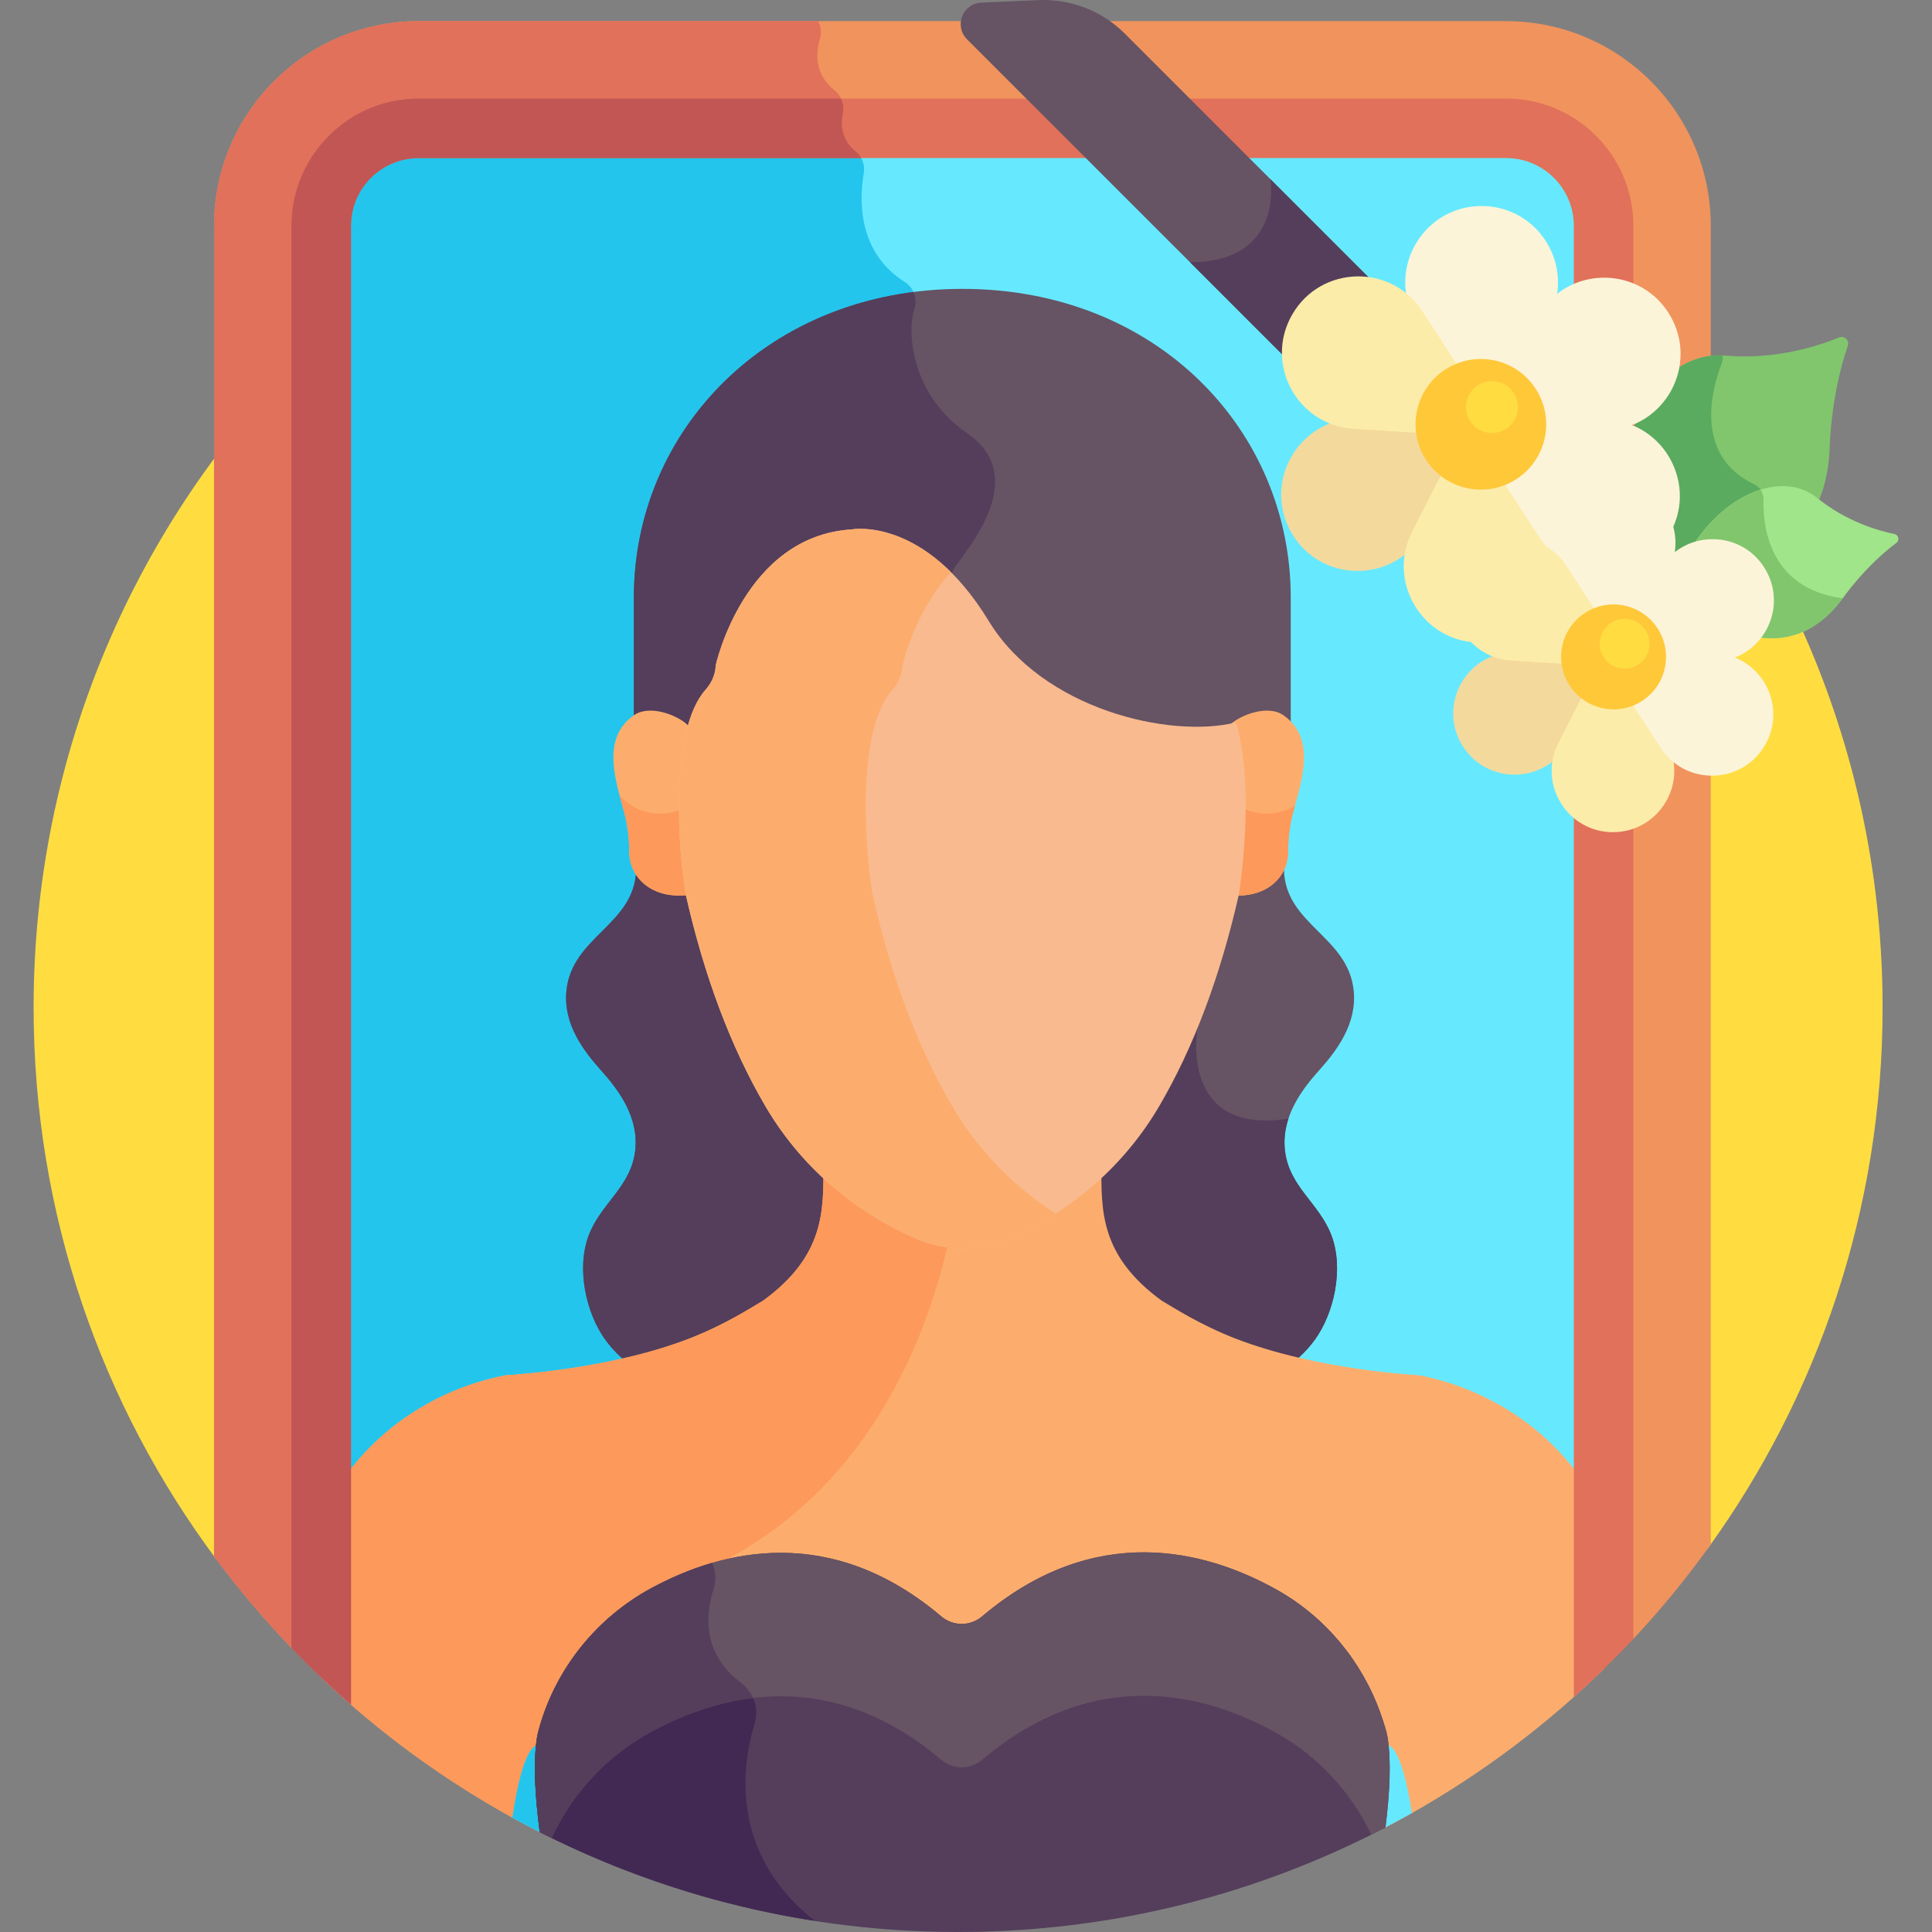 <svg id="Layer_1" enable-background="new 0 0 512 512" height="512" viewBox="0 0 512 512" width="512" xmlns="http://www.w3.org/2000/svg"><rect x="0" y="0" width="512" height="512" fill="#808080" stroke="none"/><g><path d="m452.64 410.287c29.103-40.294 46.265-89.782 46.265-143.284 0-135.309-109.69-244.998-244.998-244.998s-244.998 109.688-244.998 244.997c0 54.888 18.052 105.558 48.539 146.403z" fill="#ffdd40"/><path d="m135.739 481.655-.001.006c2.409 1.329 4.846 2.616 7.304 3.865l224.122-1.237.005.008c2.358-1.231 4.695-2.497 7.006-3.802l.001-.015 58.685-46.171.003.011c7.368-7.878 14.223-16.241 20.51-25.039v-349.442c0-29.906-24.331-54.236-54.237-54.236h-288.179c-29.906 0-54.235 24.33-54.235 54.236v352.572c6.318 8.554 13.181 16.681 20.535 24.333z" fill="#f1935d"/><path d="m56.723 59.839v352.572c6.318 8.554 13.181 16.681 20.535 24.333l58.482 44.911-.001.006c2.409 1.329 4.846 2.616 7.304 3.865l108.987-.602v-331.235c0-1.288.399-2.539 1.155-3.583 4.767-6.58 21.742-32.441 1.864-42.22-15.874-7.81-14.834-19.616-12.716-26.102.864-2.645-.204-5.571-2.557-7.055-12.608-7.955-12.05-21.943-10.865-28.806.385-2.233-.481-4.48-2.251-5.895-3.757-3.004-3.883-7.101-3.296-10.07.449-2.271-.401-4.586-2.207-6.035-5.322-4.271-5.016-9.815-3.845-13.681.486-1.604.227-3.259-.553-4.64h-105.801c-29.906.001-54.235 24.331-54.235 54.237z" fill="#e1715a"/><path d="m135.739 481.655v.01c2.413 1.331 4.857 2.61 7.318 3.861l224.081-1.236c2.366-1.236 4.717-2.497 7.038-3.807v-.003l50.796-45.666v-374.975c0-14.245-11.59-25.834-25.836-25.834h-288.178c-14.245 0-25.834 11.589-25.834 25.834v377.461z" fill="#66e9ff"/><path d="m85.125 59.839v377.461l50.615 44.355v.01c2.413 1.331 4.857 2.61 7.318 3.861l108.971-.601v-331.236c0-1.288.399-2.539 1.155-3.583 4.767-6.58 21.742-32.441 1.864-42.22-15.874-7.81-14.834-19.616-12.716-26.102.864-2.645-.204-5.571-2.557-7.055-12.608-7.955-12.05-21.943-10.865-28.806.385-2.233-.481-4.48-2.251-5.895-2.224-1.779-3.17-3.939-3.455-6.023h-112.246c-14.245 0-25.833 11.589-25.833 25.834z" fill="#23c5ed"/><g><path d="m358.75 262.61c-1.413-14.49-18.085-17.465-18.491-32.094-.006-.231 0-.458.003-.686h-171.665c.002.228.009.455.003.686-.405 14.63-17.077 17.605-18.491 32.094-.85 8.708 4.435 15.763 9.169 21.035 4.734 5.273 9.995 12.401 9.075 21.093-1.035 9.775-9.094 14.039-12.346 22.671-3.362 8.927-.622 20.737 4.433 27.676s11.862 10.156 18.433 13.175h73.67 3.775 73.67c6.57-3.019 13.378-6.237 18.433-13.175s7.795-18.749 4.433-27.676c-3.251-8.632-11.311-12.896-12.346-22.671-.92-8.692 4.34-15.82 9.075-21.093 4.733-5.272 10.017-12.327 9.167-21.035z" fill="#665364"/></g><path d="m348.419 355.084c5.055-6.938 7.795-18.749 4.433-27.676-3.251-8.632-11.311-12.896-12.346-22.671-.312-2.95.099-5.715.948-8.293-29.237 4.578-24.132-23.937-24.132-23.937l-77.705-42.678h-71.02c.002.229.009.455.002.686-.405 14.629-17.077 17.605-18.491 32.094-.85 8.708 4.435 15.762 9.169 21.035s9.995 12.401 9.075 21.093c-1.035 9.775-9.095 14.039-12.346 22.671-3.362 8.927-.622 20.737 4.433 27.676 5.055 6.938 11.862 10.156 18.433 13.175h73.67 3.774 73.67c6.572-3.019 13.379-6.237 18.433-13.175z" fill="#543e5b"/><path d="m376.112 364.462c-.117-.02-27.042-1.342-48.621-9.701-9.633-3.734-16.429-8.217-19.67-10.105-16.395-11.938-15.943-24.017-15.943-35.723-8.929 7.982-24.136 18.109-36.83 18.726-12.694-.617-27.902-10.745-36.83-18.726 0 11.706.452 23.785-15.943 35.723-3.241 1.888-10.037 6.372-19.67 10.105-21.579 8.358-48.503 9.681-48.62 9.701-10.99 2.11-35.089 9.779-48.86 37.208v42.913c15.157 14.411 32.162 26.892 50.615 37.072 2.955-20.022 6.628-19.154 6.628-19.154l.751 3.291c2.299-19.236 14.644-35.112 30.167-43.538 18.519-10.051 46.595-16.948 75.189 7.27 3.693 3.129 9.078 3.125 12.777-.005 29.15-24.682 57.575-17.399 76.287-6.942 15.287 8.542 27.171 24.43 29.405 43.37l.786-3.446s3.524-.816 6.447 17.979c18.573-10.486 35.638-23.326 50.796-38.115v-40.695c-13.772-27.429-37.871-35.098-48.861-37.208z" fill="#fcad6d"/><path d="m251.749 327.278c-11.946-1.97-25.363-11.044-33.53-18.346 0 11.706.452 23.786-15.943 35.723-3.241 1.888-10.037 6.372-19.67 10.105-21.579 8.358-48.503 9.68-48.62 9.7-10.99 2.11-35.089 9.779-48.86 37.208v42.913c15.157 14.411 32.162 26.892 50.615 37.072 2.955-20.022 6.628-19.154 6.628-19.154l.751 3.291c2.3-19.236 14.644-35.112 30.167-43.538 2.093-1.136 4.313-2.227 6.637-3.242l.002-.008c.052-.02.101-.041.152-.06 1.261-.548 2.554-1.07 3.877-1.564 46.486-19.689 62.416-64.687 67.794-90.1z" fill="#fd995b"/><path d="m182.578 193.748c1.058-3.459 2.479-6.418 4.37-8.548 1.711-1.927 2.652-4.178 2.721-6.511 0 0 7.516-34.245 36.01-36.02 0 0 19.326-3.685 36.382 24.316 14.148 23.227 47.62 31.1 65.188 26.895 3.842-2.442 10.327-3.836 14.811-2.23.001-20.404.001-28.718.001-31.764 0-1.107 0-1.521 0-1.565 0-44.206-35.408-81.768-87.038-81.768-51.324 0-87.039 37.439-87.039 81.768v33.329c4.4-1.576 10.728-.261 14.594 2.098z" fill="#665364"/><path d="m256.241 114.758c-14.601-9.99-16.027-26.488-13.908-32.974.483-1.479.344-3.038-.268-4.392-44.275 5.712-74.081 40.437-74.081 80.928v33.33c4.401-1.577 10.729-.261 14.595 2.098 1.058-3.459 2.48-6.418 4.37-8.548 1.711-1.927 2.651-4.178 2.721-6.51 0 0 7.516-34.245 36.01-36.02 0 0 12.552-2.381 26.351 11.343v-.324c0-1.288.399-2.539 1.155-3.583 4.765-6.579 19.248-24.268 3.055-35.348z" fill="#543e5b"/><path d="m340.116 189.539c-4.056-2.824-11.024-.18-13.862 2.264-.162.163-.309.319-.465.48 4.451 16.304 1.616 41.663 1.141 44.699-.023.104-.049.205-.073.309 8.38.572 14.523-4.426 14.523-11.787 0-2.417.216-4.828.641-7.208 1.384-7.756 8.256-21.68-1.905-28.757z" fill="#fcad6d"/><path d="m335.683 215.632c-2.729 0-5.271-.777-7.442-2.101.151 11.381-1.02 21.593-1.311 23.451-.023.104-.049.205-.073.309 8.38.573 14.523-4.425 14.523-11.787 0-2.417.217-4.828.641-7.208.254-1.422.692-3.051 1.175-4.807-2.185 1.35-4.753 2.143-7.513 2.143z" fill="#fd995b"/><path d="m183.125 237.046c-1.732-10.062-3.179-30.276.284-43.618-.476-.529-.98-1.068-1.537-1.625-2.838-2.444-9.806-5.088-13.862-2.264-10.161 7.076-3.289 21.001-1.907 28.756.425 2.381.641 4.791.641 7.208 0 7.894 7.061 13.077 16.374 11.58 0 0 .007-.02.008-.029z" fill="#fcad6d"/><path d="m181.297 214.129c-1.919.954-4.074 1.503-6.362 1.503-4.288 0-8.125-1.893-10.752-4.876.743 2.799 1.54 5.404 1.92 7.539.424 2.381.641 4.791.641 7.208 0 7.894 7.061 13.077 16.373 11.58 0 0 .007-.02.008-.029l-.002-.007c-.949-5.521-1.811-14.098-1.826-22.918z" fill="#fd995b"/><path d="m262.061 164.619c-17.056-28.001-36.382-24.315-36.382-24.315-28.495 1.775-36.01 36.02-36.01 36.02-.069 2.333-1.01 4.584-2.721 6.511-9.428 10.624-7.363 41.664-5.164 54.443 4.872 21.501 11.928 40.249 20.97 55.725 9.18 15.71 23.082 27.929 40.203 35.337 7.669 3.316 16.462 3.317 24.129 0 17.121-7.408 31.023-19.626 40.203-35.337 9.041-15.471 16.097-34.22 20.979-55.764 1.686-10.717 3.452-32.112-.742-45.786-17.492 4.352-51.244-3.487-65.465-26.834z" fill="#f9ba8f"/><path d="m252.253 293.002c-9.042-15.476-16.099-34.224-20.97-55.725-2.199-12.779-4.264-43.819 5.164-54.443 1.711-1.927 2.651-4.178 2.721-6.511 0 0 3.108-14.102 12.861-24.677-13.799-13.724-26.351-11.343-26.351-11.343-28.494 1.775-36.01 36.02-36.01 36.02-.069 2.333-1.01 4.584-2.721 6.511-9.428 10.624-7.363 41.664-5.164 54.443 4.872 21.501 11.928 40.249 20.97 55.725 9.18 15.711 23.082 27.929 40.203 35.337 7.669 3.316 16.461 3.317 24.129 0 4.458-1.928 8.691-4.19 12.686-6.748-11.349-7.266-20.728-16.969-27.518-28.589z" fill="#fcad6d"/><path d="m365.898 454.181c-4.931-13.94-14.71-25.719-27.618-32.931-18.945-10.586-48.245-18.095-78.012 7.109-1.512 1.28-3.429 1.991-5.41 1.991-1.978 0-3.893-.707-5.402-1.985-29.188-24.72-57.928-17.743-76.897-7.447-14.217 7.717-24.854 20.771-29.445 36.283-.389 1.314-.674 2.442-.803 3.272-1.006 6.454-.592 14.905.716 25.051 33.295 16.927 70.971 26.476 110.88 26.476 40.864 0 79.382-10.018 113.257-27.711 1.182-9.592 1.53-17.629.566-23.816-.227-1.453-.924-3.725-1.832-6.292z" fill="#543e5b"/><path d="m199.987 456.744c1.212-4.013-.29-8.282-3.638-10.805-10.164-7.659-9.486-17.809-7.267-24.781.755-2.372.585-4.834-.326-6.975-5.926 1.722-11.378 4.12-16.196 6.735-14.217 7.717-24.854 20.771-29.444 36.283-.389 1.314-.674 2.442-.803 3.272-1.006 6.454-.592 14.905.716 25.051 22.516 11.447 47.041 19.505 72.9 23.532-22.518-17.736-19.401-40.859-15.942-52.312z" fill="#422953"/><path d="m365.898 454.181c-4.931-13.94-14.71-25.719-27.618-32.931-18.945-10.586-48.245-18.095-78.012 7.109-1.512 1.28-3.429 1.991-5.41 1.991-1.978 0-3.893-.707-5.402-1.985-29.188-24.72-57.928-17.743-76.897-7.447-14.217 7.717-24.854 20.771-29.445 36.283-.389 1.314-.674 2.442-.803 3.272-1.006 6.451-.588 14.908.721 25.053 1.043.53 2.093 1.047 3.144 1.563 5.484-11.913 14.728-21.828 26.383-28.154 18.969-10.296 47.709-17.273 76.897 7.447 1.509 1.278 3.425 1.985 5.402 1.985 1.981 0 3.898-.711 5.41-1.99 29.767-25.204 59.067-17.695 78.012-7.109 11.012 6.153 19.735 15.637 25.124 26.943 1.259-.63 2.513-1.27 3.759-1.921 1.184-9.595 1.53-17.629.566-23.816-.226-1.454-.923-3.726-1.831-6.293z" fill="#665364"/><path d="m196.349 445.939c-10.164-7.659-9.486-17.809-7.267-24.781.755-2.372.585-4.834-.326-6.975-5.926 1.722-11.378 4.12-16.196 6.735-14.217 7.717-24.854 20.771-29.444 36.283-.389 1.314-.674 2.442-.803 3.272-1.006 6.451-.588 14.908.721 25.053 1.042.53 2.093 1.047 3.144 1.563 5.484-11.913 14.729-21.828 26.383-28.154 7.623-4.137 16.826-7.734 27-8.958-.691-1.561-1.781-2.959-3.212-4.038z" fill="#543e5b"/><path d="m432.861 434.308v-374.469c0-18.596-15.129-33.724-33.725-33.724h-288.178c-18.595 0-33.723 15.129-33.723 33.724v376.888c5.035 5.24 10.299 10.257 15.779 15.033v-391.921c0-9.895 8.049-17.945 17.944-17.945h288.178c9.896 0 17.946 8.051 17.946 17.945v389.895c5.489-4.904 10.753-10.051 15.779-15.426z" fill="#e1715a"/><path d="m77.235 59.839v376.888c5.035 5.24 10.299 10.257 15.779 15.033v-391.921c0-9.895 8.05-17.945 17.944-17.945h117.272c-.389-.707-.918-1.343-1.571-1.866-3.757-3.004-3.883-7.101-3.296-10.07.263-1.328.069-2.667-.488-3.843h-111.917c-18.595 0-33.723 15.129-33.723 33.724z" fill="#c15655"/><g><path d="m450.053 160.869-151.952-151.943c-6.046-6.045-14.352-9.273-22.893-8.896l-15.172.669c-4.941.218-7.267 6.204-3.77 9.702l192.314 192.302c3.497 3.497 9.483 1.171 9.701-3.77l.669-15.17c.377-8.542-2.851-16.849-8.897-22.894z" fill="#665364"/><path d="m315.358 69.49 133.222 133.213c3.497 3.497 9.483 1.171 9.701-3.77l.669-15.17c.376-8.542-2.852-16.849-8.897-22.894l-113.389-113.383s3.837 22.004-21.306 22.004z" fill="#543e5b"/><path d="m457.165 94.236c13.259 1.154 24.531-2.475 30.182-4.801 1.41-.58 2.844.78 2.345 2.22-4.643 13.407-4.817 27.296-4.817 27.296-1.476 32.752-31.914 33.739-45.7 32.49-4.107-.372-7.5-3.399-8.286-7.448-5.421-27.909 8.546-51.299 26.276-49.757z" fill="#81c66d"/><path d="m467.355 132.405c.052-1.717-.911-3.31-2.462-4.049-16.355-7.787-11.044-25.827-8.635-32.002.271-.693.352-1.431.256-2.146-17.418-.92-30.98 22.22-25.626 49.785.786 4.048 4.179 7.075 8.287 7.448 7.722.699 20.667.694 30.822-5.199-2.437-5.124-2.74-10.586-2.642-13.837z" fill="#5aab5f"/><path d="m481.603 131.982c7.633 6.191 16.029 8.634 20.448 9.549 1.102.228 1.417 1.653.516 2.328-8.386 6.28-14.238 14.703-14.238 14.703-14.451 19.423-33.477 7.436-41.393.969-2.358-1.927-3.182-5.182-1.988-7.983 8.229-19.315 26.448-27.844 36.655-19.566z" fill="#a0e589"/><path d="m467.355 132.405c.029-.963-.27-1.881-.804-2.637-8.208 2.557-16.688 10.242-21.603 21.779-1.194 2.802-.371 6.057 1.988 7.983 7.916 6.467 26.942 18.454 41.393-.969-19.623-2.627-21.18-19.304-20.974-26.156z" fill="#81c66d"/><path d="m342.204 141.104c7.456 13.071 26.068 13.705 34.396 1.173l9.877-14.863c-3.281-1.305-6.162-3.678-8.043-6.976s-2.457-6.986-1.91-10.474l-17.821.936c-15.027.79-23.955 17.134-16.499 30.204z" fill="#f4d99d"/><path d="m408.296 82.612-9.877 14.863c3.281 1.305 6.162 3.678 8.043 6.976s2.457 6.986 1.911 10.474l17.821-.936c15.027-.79 23.954-17.133 16.499-30.204-7.456-13.071-26.069-13.705-34.397-1.173z" fill="#fcf4d9"/><path d="m412.381 152.072c.366-3.596-.229-7.374-2.021-10.986l-7.935-15.987c-.623.491-1.275.955-1.984 1.36-5.919 3.376-13.089 2.569-18.105-1.461l-8.099 15.9c-7.194 14.124 3.953 30.891 20.098 29.277-6.922-11.718 6.269-25.039 18.046-18.103z" fill="#fceca9"/><path d="m374.536 83.804 7.934 15.987c.623-.491 1.275-.955 1.984-1.36 5.919-3.376 13.089-2.569 18.105 1.461l8.098-15.899c6.829-13.408-2.86-29.312-17.908-29.39-15.047-.079-24.902 15.722-18.213 29.201z" fill="#fcf4d9"/><path d="m416.397 149.767c.018-6.956 5.582-13.223 13.284-13.183 4.615.024 9.033 2.393 11.498 6.87 9.611-13.084.84-31.204-14.971-32.201l-17.808-1.122c.915 6.369-2.039 12.951-7.958 16.328-.709.404-1.441.729-2.181 1.015l9.722 14.967c2.194 3.377 5.138 5.81 8.414 7.326z" fill="#fcf4d9"/><path d="m342.506 83.262c-7.592 12.992 1.165 29.428 16.182 30.374l17.808 1.122c-.915-6.369 2.039-12.951 7.958-16.328.709-.405 1.441-.729 2.18-1.015l-9.722-14.967c-8.197-12.618-26.814-12.178-34.406.814z" fill="#fceca9"/><path d="m387.267 197.099c5.986 10.495 20.931 11.004 27.618.942l7.931-11.934c-2.634-1.048-4.948-2.953-6.458-5.601-1.511-2.648-1.973-5.609-1.534-8.41l-14.309.752c-12.066.634-19.234 13.756-13.248 24.251z" fill="#f4d99d"/><path d="m440.335 150.134-7.931 11.934c2.634 1.048 4.947 2.953 6.458 5.601s1.973 5.609 1.534 8.41l14.309-.752c12.065-.634 19.234-13.757 13.247-24.252-5.986-10.495-20.93-11.004-27.617-.941z" fill="#fcf4d9"/><path d="m434.028 185.339c-4.753 2.711-10.509 2.063-14.537-1.173l-6.503 12.766c-5.484 10.766 2.297 23.535 14.379 23.598s19.995-12.625 14.625-23.447l-6.371-12.837c-.5.396-1.023.769-1.593 1.093z" fill="#fceca9"/><path d="m413.228 151.091 6.371 12.836c.5-.394 1.023-.767 1.593-1.092 4.753-2.711 10.509-2.063 14.537 1.173l6.502-12.766c5.484-10.766-2.297-23.535-14.379-23.599-12.082-.063-19.995 12.625-14.624 23.448z" fill="#fcf4d9"/><path d="m434.028 185.339c-.57.325-1.157.585-1.751.816l7.806 12.018c6.582 10.132 21.531 9.779 27.627-.653 6.095-10.432-.936-23.629-12.994-24.389l-14.298-.901c.735 5.114-1.637 10.399-6.39 13.109z" fill="#fcf4d9"/><path d="m387.509 150.655c-6.096 10.432.936 23.629 12.993 24.389l14.299.901c-.735-5.114 1.637-10.399 6.39-13.11.57-.325 1.157-.585 1.751-.815l-7.806-12.018c-6.582-10.131-21.531-9.779-27.627.653z" fill="#fceca9"/><path d="m383.869 97.406c8.306-4.738 18.88-1.845 23.618 6.46 4.738 8.306 1.845 18.88-6.461 23.618s-18.88 1.845-23.618-6.461c-4.737-8.306-1.844-18.88 6.461-23.617z" fill="#ffc839"/><path d="m391.978 101.918c3.296-1.88 7.492-.732 9.373 2.564 1.88 3.296.732 7.492-2.564 9.373s-7.492.732-9.373-2.564c-1.88-3.297-.732-7.493 2.564-9.373z" fill="#ffdd40"/><path d="m420.722 162.012c6.669-3.804 15.159-1.482 18.963 5.187s1.482 15.159-5.187 18.964c-6.669 3.804-15.159 1.481-18.963-5.188-3.805-6.669-1.482-15.159 5.187-18.963z" fill="#ffc839"/><path d="m427.284 164.876c3.164-1.804 7.191-.703 8.995 2.461 1.805 3.163.703 7.191-2.461 8.995-3.164 1.805-7.191.703-8.995-2.461s-.702-7.191 2.461-8.995z" fill="#ffdd40"/></g></g></svg>
